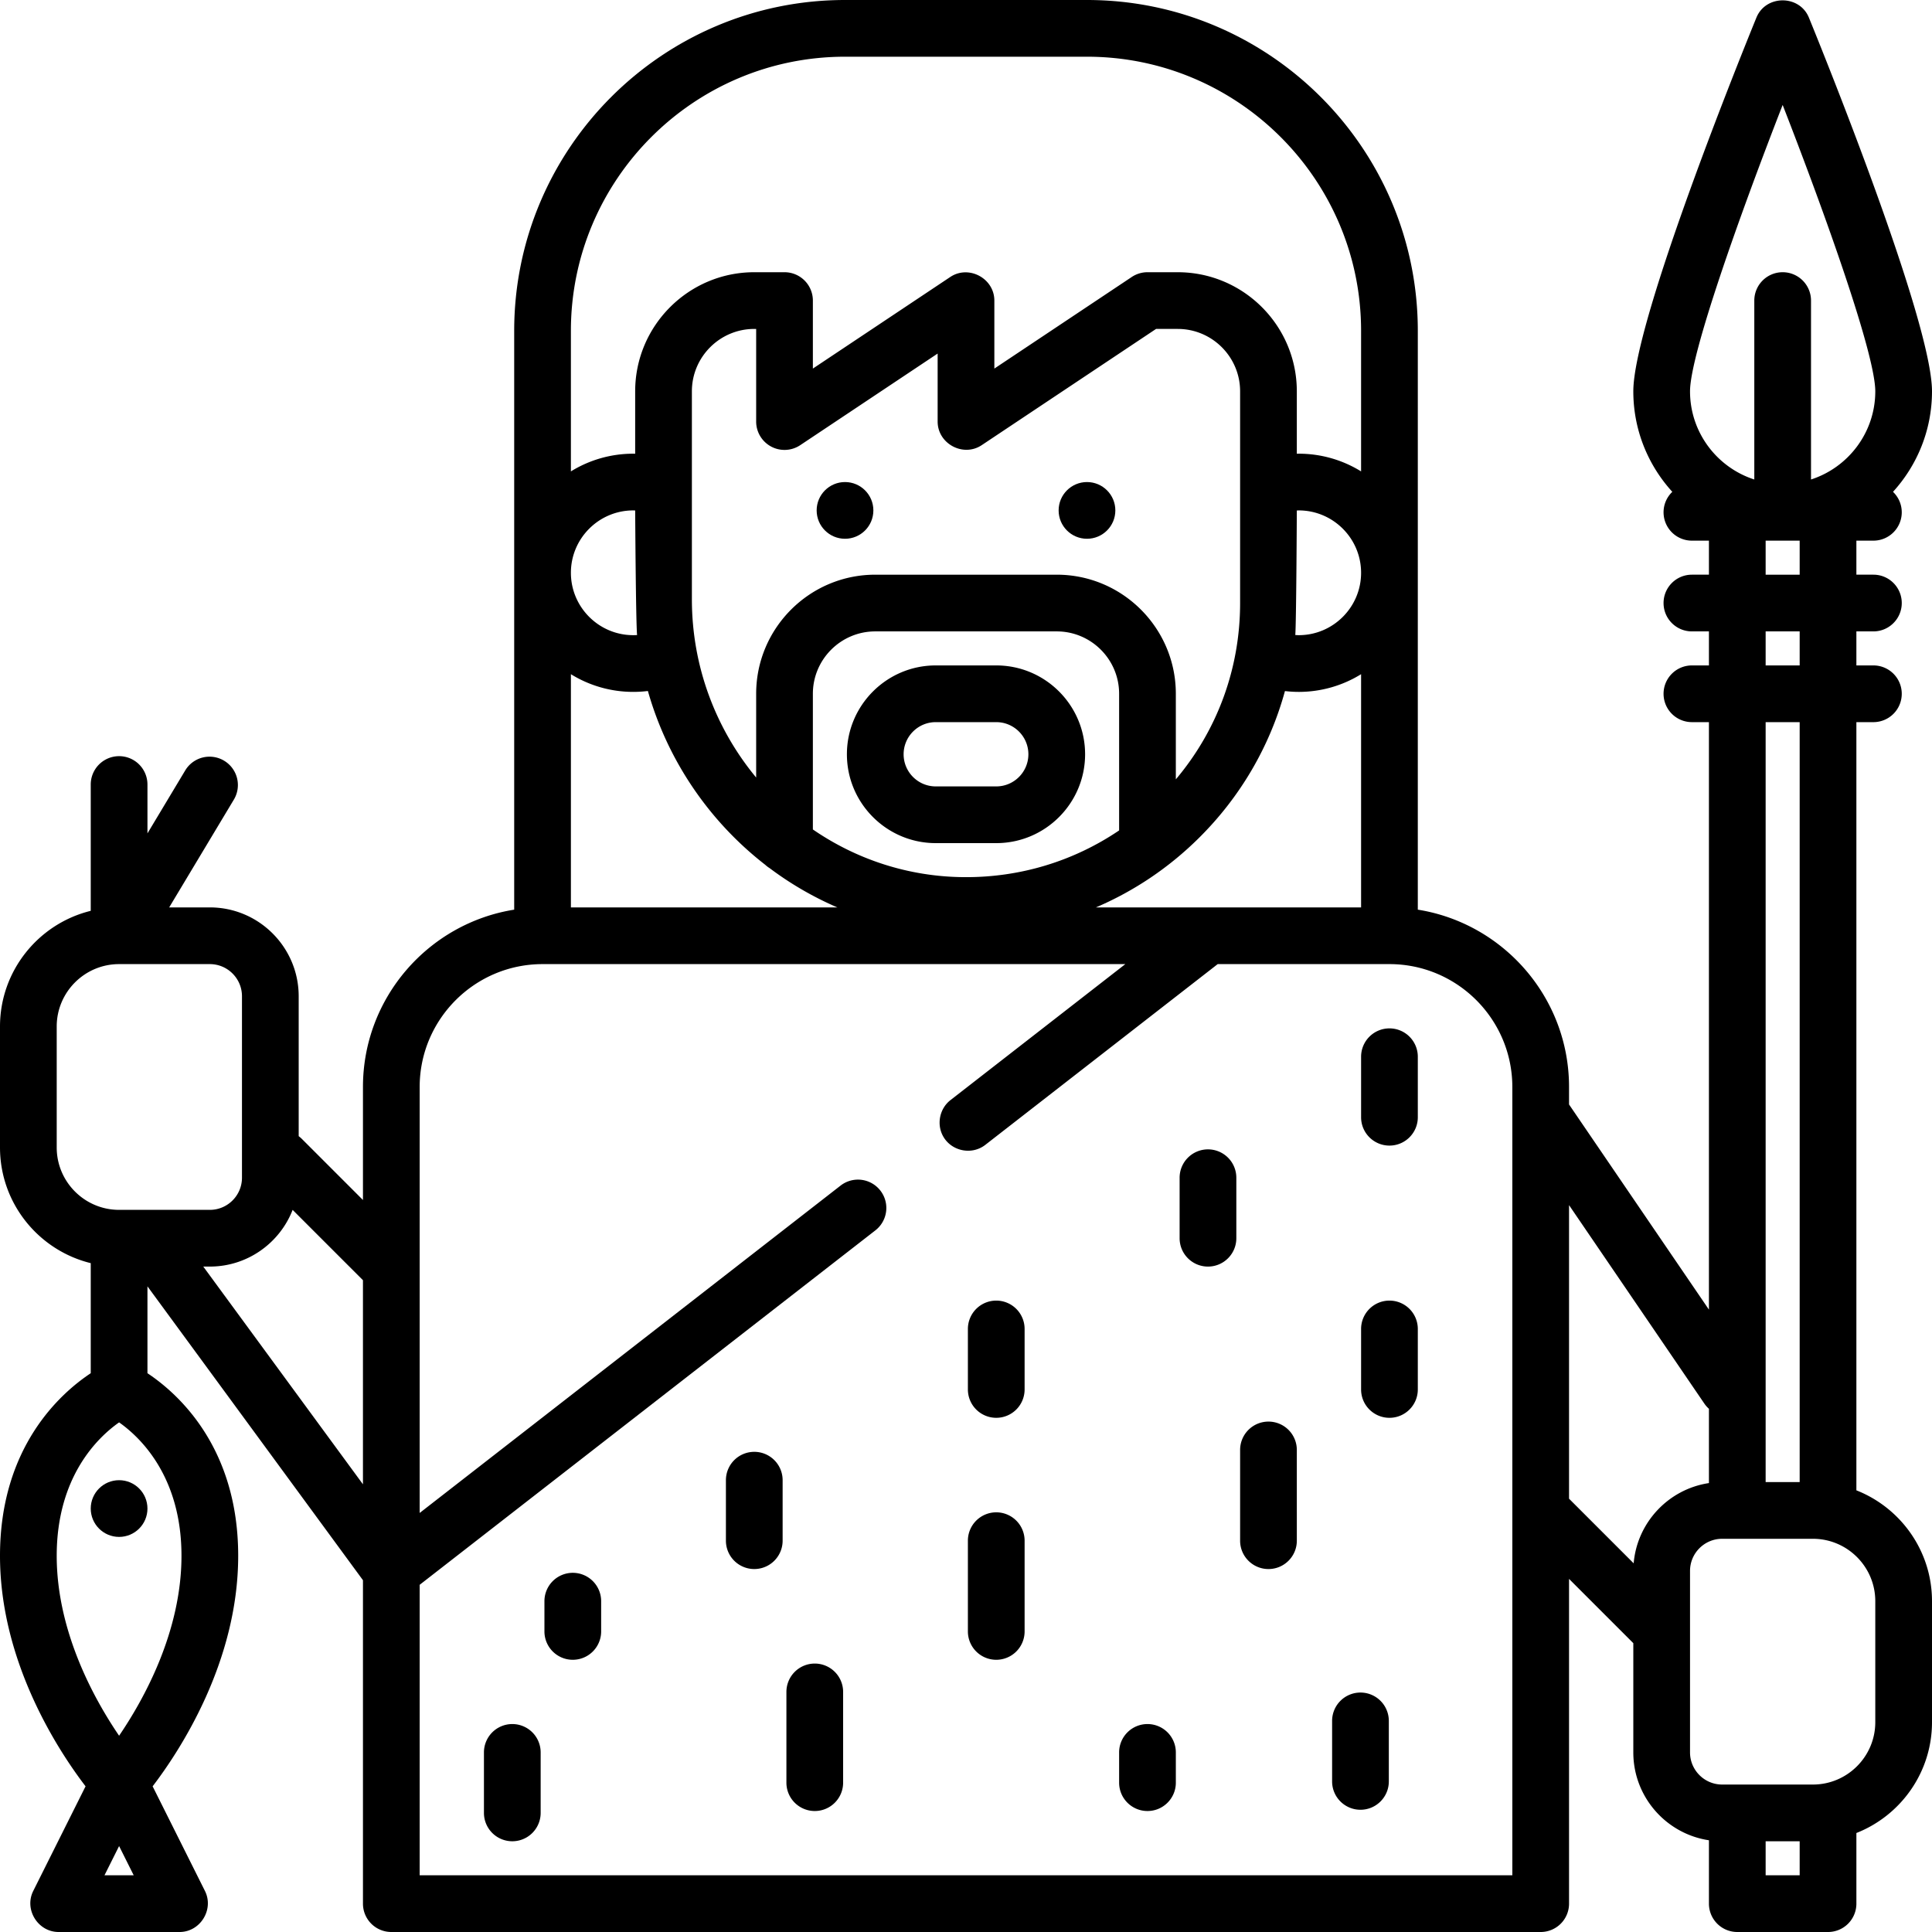 <svg xmlns="http://www.w3.org/2000/svg" viewBox="0 0 512 512"><circle cx="223.937" cy="135.264" r="7.515"/><circle cx="288.063" cy="135.264" r="7.515"/><path d="M264.016 176.344h-16.031c-12.983 0-23.546 10.563-23.546 23.546 0 12.983 10.563 23.546 23.546 23.546h16.031c12.983 0 23.546-10.563 23.546-23.546 0-12.983-10.563-23.546-23.546-23.546zm0 32.063h-16.031c-4.696 0-8.517-3.82-8.517-8.517s3.82-8.517 8.517-8.517h16.031c4.696 0 8.517 3.82 8.517 8.517s-3.821 8.517-8.517 8.517zm104.203 64.125a7.514 7.514 0 0 0-7.515 7.515v16.031c0 4.151 3.364 7.515 7.515 7.515s7.515-3.364 7.515-7.515v-16.031a7.514 7.514 0 0 0-7.515-7.515zm-48.094 32.063a7.514 7.514 0 0 0-7.515 7.515v16.031c0 4.151 3.364 7.515 7.515 7.515s7.515-3.364 7.515-7.515V312.11a7.514 7.514 0 0 0-7.515-7.515zm16.032 72.141a7.514 7.514 0 0 0-7.515 7.515v24.047c0 4.151 3.364 7.515 7.515 7.515s7.515-3.364 7.515-7.515V384.25a7.514 7.514 0 0 0-7.515-7.514zm-72.141-32.063a7.514 7.514 0 0 0-7.515 7.515v16.031a7.514 7.514 0 0 0 7.515 7.515 7.514 7.514 0 0 0 7.515-7.515v-16.031a7.515 7.515 0 0 0-7.515-7.515zm0 56.11a7.514 7.514 0 0 0-7.515 7.515v24.047a7.514 7.514 0 0 0 7.515 7.515 7.514 7.514 0 0 0 7.515-7.515v-24.047a7.514 7.514 0 0 0-7.515-7.515zm40.078 56.109a7.514 7.514 0 0 0-7.515 7.515v8.016c0 4.151 3.364 7.515 7.515 7.515s7.515-3.364 7.515-7.515v-8.016a7.514 7.514 0 0 0-7.515-7.515zm56.443-8.349a7.514 7.514 0 0 0-7.515 7.515v16.031c0 4.151 3.364 7.515 7.515 7.515s7.515-3.364 7.515-7.515v-16.031a7.514 7.514 0 0 0-7.515-7.515zM199.89 384.751a7.515 7.515 0 0 0-7.515 7.515v16.031a7.515 7.515 0 1 0 15.03 0v-16.031a7.514 7.514 0 0 0-7.515-7.515zm16.032 56.11a7.515 7.515 0 0 0-7.515 7.515v24.047a7.515 7.515 0 1 0 15.03 0v-24.047a7.516 7.516 0 0 0-7.515-7.515zm-64.126-24.047a7.515 7.515 0 0 0-7.515 7.515v8.016a7.515 7.515 0 1 0 15.03 0v-8.016a7.514 7.514 0 0 0-7.515-7.515zm-16.031 40.078a7.515 7.515 0 0 0-7.515 7.515v16.031a7.515 7.515 0 1 0 15.03 0v-16.031a7.515 7.515 0 0 0-7.515-7.515zm232.454-112.219a7.514 7.514 0 0 0-7.515 7.515v16.031c0 4.151 3.364 7.515 7.515 7.515s7.515-3.364 7.515-7.515v-16.031a7.514 7.514 0 0 0-7.515-7.515z"/><path d="M491.961 394.954v-203.58h4.509a7.514 7.514 0 0 0 7.515-7.515 7.514 7.514 0 0 0-7.515-7.515h-4.509v-9.018h4.509c4.151 0 7.515-3.364 7.515-7.515s-3.364-7.515-7.515-7.515h-4.509v-9.018h4.509a7.514 7.514 0 0 0 7.515-7.515 7.488 7.488 0 0 0-2.32-5.422C508.082 123.303 512 113.951 512 103.7c0-18.644-29.282-90.857-32.621-99.03-2.492-6.098-11.422-6.098-13.914 0-3.337 8.173-32.62 80.386-32.62 99.03 0 10.251 3.919 19.603 10.335 26.641a7.487 7.487 0 0 0-2.32 5.422 7.514 7.514 0 0 0 7.515 7.515h4.509v9.018h-4.509c-4.151 0-7.515 3.364-7.515 7.515s3.364 7.515 7.515 7.515h4.509v9.018h-4.509a7.514 7.514 0 0 0-7.515 7.515 7.514 7.514 0 0 0 7.515 7.515h4.509v155.692l-37.072-54.372v-4.631c0-23.685-17.394-43.38-40.078-46.994V87.671C375.734 39.329 336.405 0 288.063 0h-64.125c-48.342 0-87.671 39.329-87.671 87.671v153.398c-22.684 3.614-40.078 23.309-40.078 46.994v29.951L79.96 301.785a7.223 7.223 0 0 0-.805-.687v-37.082c0-12.983-10.563-23.546-23.546-23.546H44.834l17.219-28.698a7.516 7.516 0 0 0-12.887-7.732l-10.089 16.815v-12.948a7.515 7.515 0 1 0-15.03 0v33.474C10.261 244.762 0 257.217 0 272.031v32.063c0 14.814 10.261 27.269 24.047 30.651v29.172C16.034 369.233 0 383.469 0 412.305c0 28.301 15.674 51.937 22.675 61.086L8.809 501.125C6.353 506.036 10.049 512 15.53 512h32.063c5.482 0 9.177-5.964 6.721-10.875l-13.866-27.732c7.002-9.15 22.675-32.786 22.675-61.087 0-28.837-16.034-43.072-24.047-48.389v-23.023l57.112 77.879v85.712a7.515 7.515 0 0 0 7.515 7.515h304.595a7.514 7.514 0 0 0 7.515-7.515v-86.061l17.033 17.033v28.95c0 11.792 8.713 21.585 20.039 23.284v16.795a7.514 7.514 0 0 0 7.515 7.515h24.047a7.514 7.514 0 0 0 7.515-7.515v-18.72C503.68 481.153 512 469.729 512 456.391v-32.063c0-13.336-8.32-24.76-20.039-29.374zM27.689 496.971l3.873-7.744 3.873 7.744h-7.746zm20.405-84.666c0 20.114-9.974 38.056-16.532 47.681-6.561-9.628-16.532-27.569-16.532-47.681 0-21.079 10.99-31.464 16.534-35.36 5.532 3.89 16.53 14.274 16.53 35.36zm-16.532-91.68c-9.116.001-16.532-7.415-16.532-16.531v-32.063c0-9.112 7.409-16.525 16.52-16.532h.005l.015-.001h24.039c4.696 0 8.517 3.82 8.517 8.517v48.094c0 4.696-3.82 8.517-8.517 8.517H31.562zm64.626 72.733l-42.316-57.703h1.736c9.978 0 18.52-6.241 21.943-15.022l18.636 18.636v54.089zm55.107-305.687c0-40.055 32.587-72.642 72.642-72.642h64.125c40.055 0 72.642 32.587 72.642 72.642v37.254a31.366 31.366 0 0 0-16.532-4.69c-.167 0-.334.008-.501.011v-16.543c0-17.403-14.159-31.562-31.562-31.562h-8.016a7.504 7.504 0 0 0-4.168 1.263l-36.411 24.273V79.656c0-5.878-6.776-9.525-11.683-6.252L215.42 97.677V79.656a7.515 7.515 0 0 0-7.515-7.515h-8.016c-17.403 0-31.562 14.159-31.562 31.562v16.548c-.167-.002-.334-.016-.501-.016a31.366 31.366 0 0 0-16.532 4.69V87.671zm53.065 30.672a7.51 7.51 0 0 0 7.714-.373l36.411-24.273v18.021c0 5.883 6.778 9.522 11.683 6.252l46.201-30.8h5.74c9.116 0 16.532 7.417 16.532 16.532v56.11c0 17.305-6.013 33.661-17.033 46.728v-22.681c0-17.403-14.159-31.562-31.562-31.562h-48.094c-17.403 0-31.562 14.159-31.562 31.562v22.197c-10.615-12.815-17.033-29.306-17.033-47.25v-55.104c0-9.116 7.417-16.532 16.532-16.532h.501v24.548a7.513 7.513 0 0 0 3.97 6.625zm11.061 65.516c0-9.116 7.417-16.532 16.532-16.532h48.094c9.116 0 16.532 7.417 16.532 16.532v36.213c-12.058 8.158-26.278 12.504-41.131 12.38-14.8-.109-28.569-4.763-40.027-12.637v-35.956zm102.34 38.177c11.032-10.949 18.766-24.31 22.764-38.895 1.209.139 2.428.218 3.646.218a31.366 31.366 0 0 0 16.532-4.69v61.801h-70.27c10.062-4.298 19.326-10.492 27.328-18.434zm26.411-53.707c-.304 0-.605-.028-.909-.044.267-2.798.408-32.998.408-32.998.167-.005.334-.022.501-.022 9.116 0 16.532 7.417 16.532 16.532.001 9.115-7.416 16.532-16.532 16.532zm-176.344-33.065c.167 0 .334.011.501.016 0 0 .175 29.897.507 33.018-.335.02-.671.03-1.008.03-9.116 0-16.532-7.416-16.532-16.532-.001-9.115 7.416-16.532 16.532-16.532zm-16.533 43.404a31.366 31.366 0 0 0 16.532 4.69c1.297 0 2.59-.081 3.872-.237 5.25 18.518 16.337 34.603 31.1 46.062.357.331.743.626 1.159.884A87.6 87.6 0 0 0 221.9 240.47h-70.605v-61.802zm249.488 318.303H111.217v-76.982l120.769-93.931a7.514 7.514 0 1 0-9.227-11.863l-111.542 86.754V288.063c0-17.956 14.609-32.564 32.564-32.564h154.443l-46.336 36.039c-2.98 2.318-3.772 6.637-1.796 9.856 2.311 3.762 7.531 4.724 11.023 2.007l61.589-47.903h45.516c17.956 0 32.564 14.608 32.564 32.564v208.909zm47.092-393.268c0-9.739 13.117-46.552 24.548-75.891 11.431 29.337 24.548 66.149 24.548 75.891 0 10.915-7.163 20.185-17.033 23.367V79.656a7.514 7.514 0 0 0-7.515-7.515 7.514 7.514 0 0 0-7.515 7.515v47.414c-9.87-3.183-17.033-12.452-17.033-23.367zm20.039 72.641v-9.018h9.018v9.018h-9.018zm9.018 15.03v201.393h-9.018V191.374h9.018zm-9.018-39.077v-9.018h9.018v9.018h-9.018zm-34.976 261.997l-17.125-17.125v-77.798l35.858 52.592c.355.52.764.98 1.214 1.381v19.686c-10.672 1.601-19.019 10.39-19.947 21.264zm43.994 82.677h-9.018v-9.018h9.018v9.018zm20.039-40.58c0 9.116-7.417 16.532-16.532 16.532h-24.047c-4.696 0-8.517-3.82-8.517-8.517v-48.094c0-4.696 3.82-8.517 8.517-8.517h24.047c9.116 0 16.532 7.417 16.532 16.532v32.064z"/><circle cx="31.562" cy="399.781" r="7.515"/></svg>
